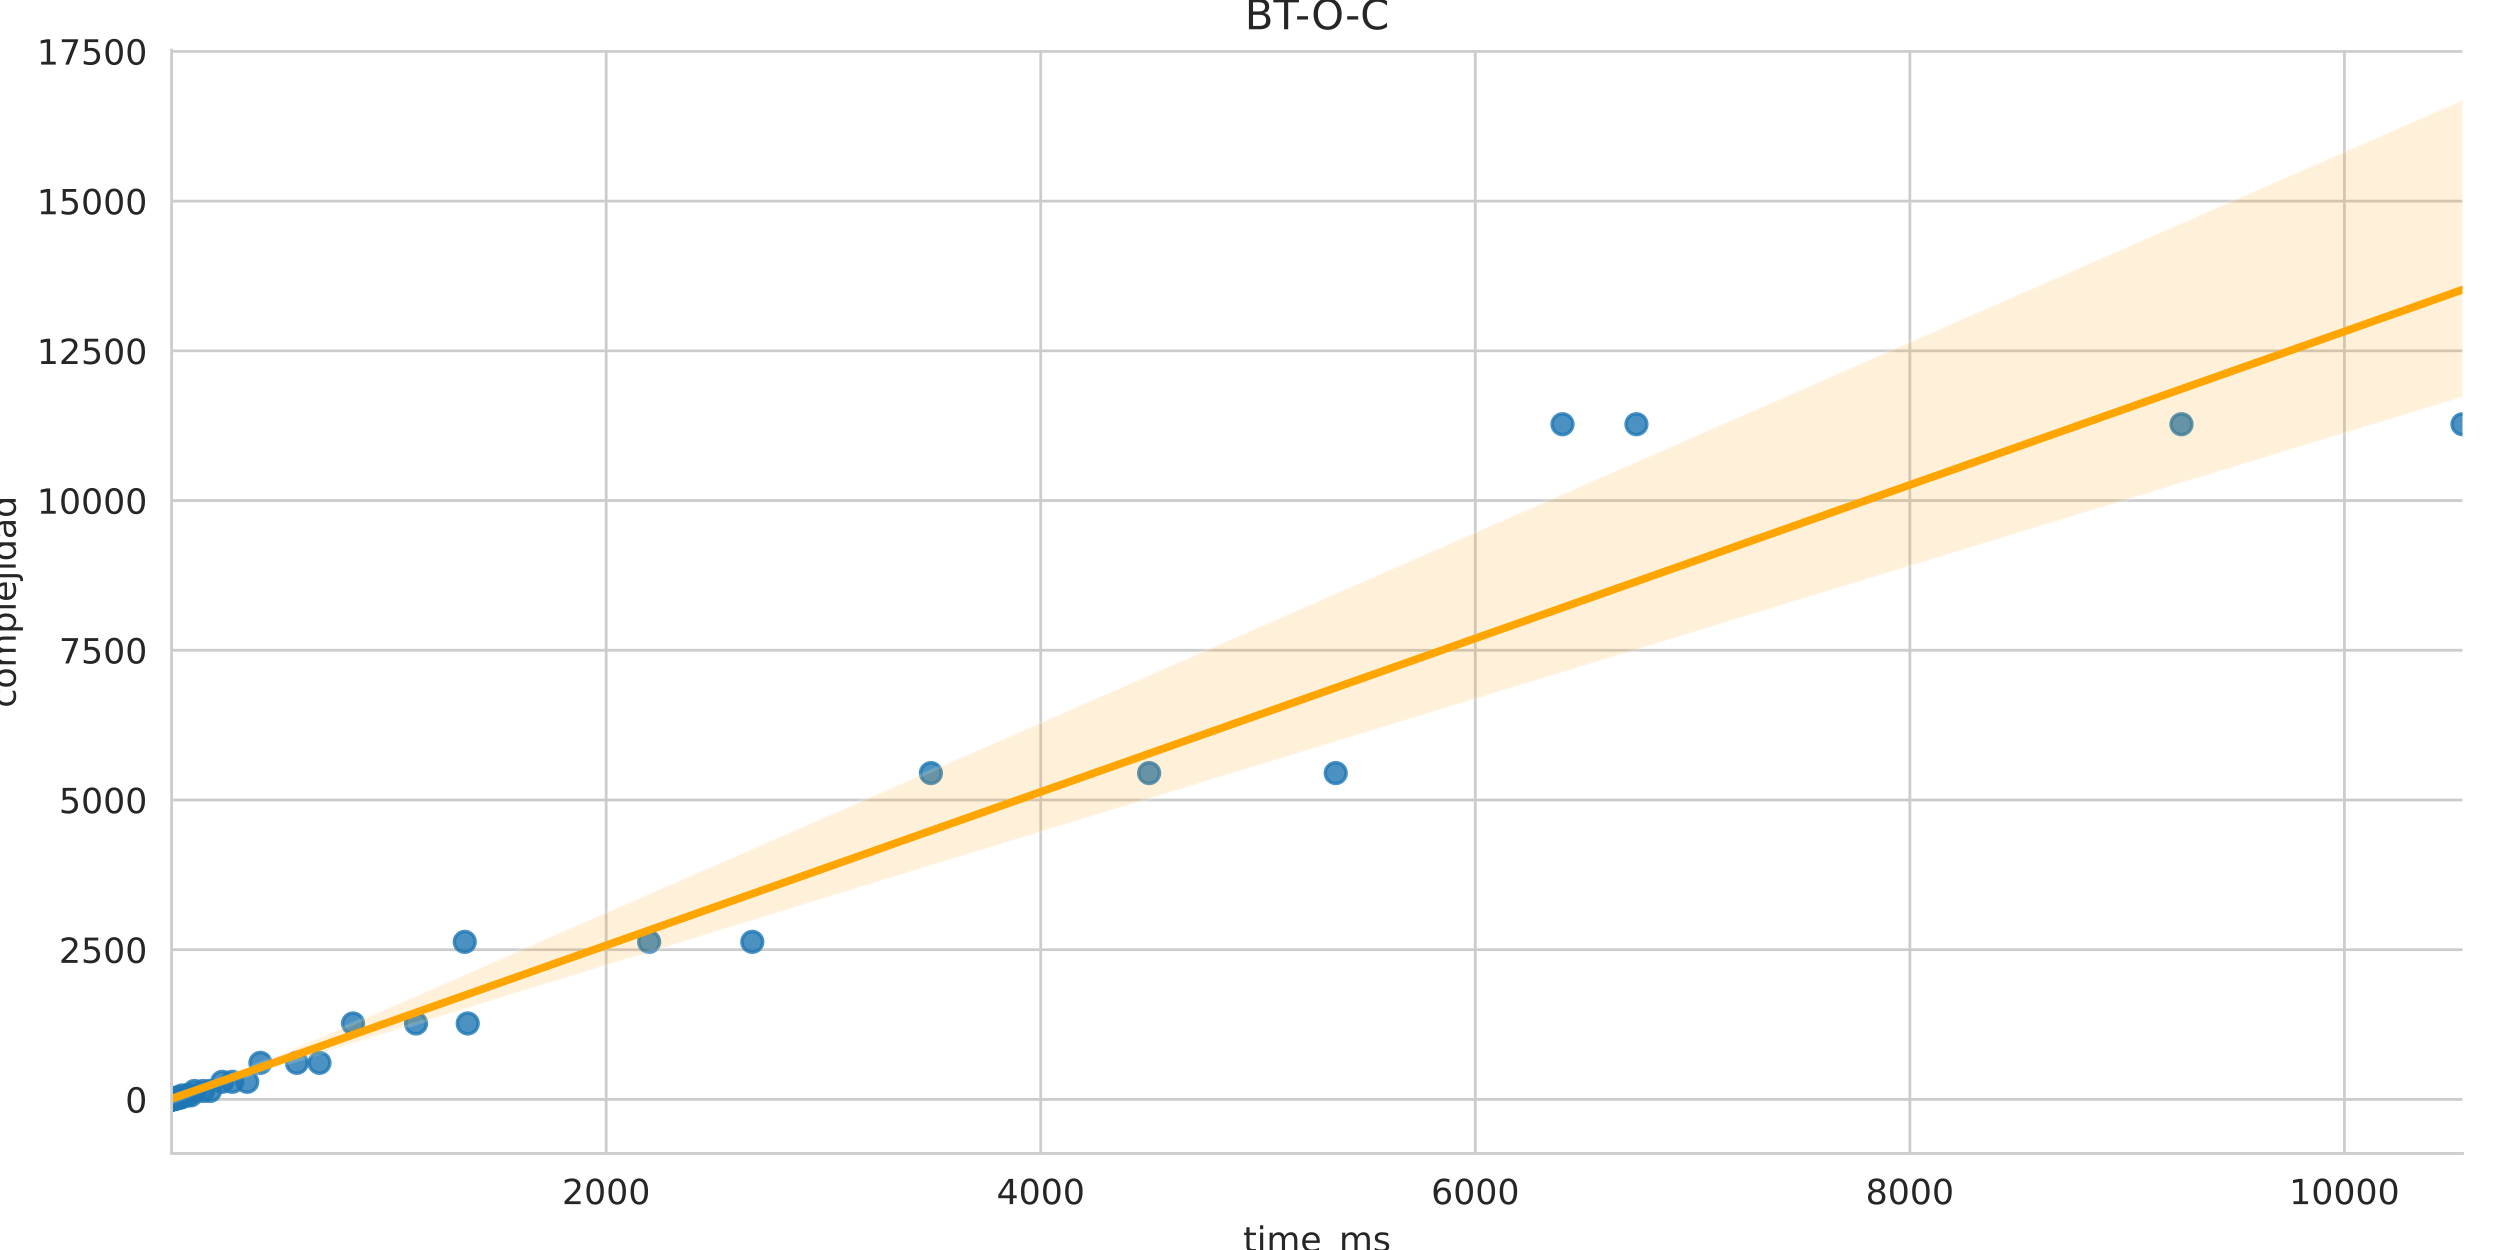 <?xml version="1.0" encoding="utf-8" standalone="no"?>
<!DOCTYPE svg PUBLIC "-//W3C//DTD SVG 1.1//EN"
  "http://www.w3.org/Graphics/SVG/1.1/DTD/svg11.dtd">
<!-- Created with matplotlib (https://matplotlib.org/) -->
<svg height="360pt" version="1.1" viewBox="0 0 720 360" width="720pt" xmlns="http://www.w3.org/2000/svg" xmlns:xlink="http://www.w3.org/1999/xlink">
 <defs>
  <style type="text/css">*{stroke-linecap:butt;stroke-linejoin:round;}</style>
 </defs>
 <g id="figure_1">
  <g id="patch_1">
   <path d="M 0 360 
L 720 360 
L 720 0 
L 0 0 
z
" style="fill:#ffffff;"/>
  </g>
  <g id="axes_1">
   <g id="patch_2">
    <path d="M 49.425 332.2 
L 709.2 332.2 
L 709.2 14.434 
L 49.425 14.434 
z
" style="fill:#ffffff;"/>
   </g>
   <g id="matplotlib.axis_1">
    <g id="xtick_1">
     <g id="line2d_1">
      <path clip-path="url(#p2520c48559)" d="M 174.578 332.2 
L 174.578 14.434 
" style="fill:none;stroke:#cccccc;stroke-linecap:round;stroke-width:0.8;"/>
     </g>
     <g id="text_1">
      <!-- 2000 -->
      <g style="fill:#262626;" transform="translate(161.853 346.798)scale(0.1 -0.1)">
       <defs>
        <path d="M 19.188 8.297 
L 53.609 8.297 
L 53.609 0 
L 7.328 0 
L 7.328 8.297 
Q 12.938 14.109 22.625 23.891 
Q 32.328 33.688 34.812 36.531 
Q 39.547 41.844 41.422 45.531 
Q 43.312 49.219 43.312 52.781 
Q 43.312 58.594 39.234 62.25 
Q 35.156 65.922 28.609 65.922 
Q 23.969 65.922 18.812 64.312 
Q 13.672 62.703 7.812 59.422 
L 7.812 69.391 
Q 13.766 71.781 18.938 73 
Q 24.125 74.219 28.422 74.219 
Q 39.75 74.219 46.484 68.547 
Q 53.219 62.891 53.219 53.422 
Q 53.219 48.922 51.531 44.891 
Q 49.859 40.875 45.406 35.406 
Q 44.188 33.984 37.641 27.219 
Q 31.109 20.453 19.188 8.297 
z
" id="DejaVuSans-50"/>
        <path d="M 31.781 66.406 
Q 24.172 66.406 20.328 58.906 
Q 16.5 51.422 16.5 36.375 
Q 16.5 21.391 20.328 13.891 
Q 24.172 6.391 31.781 6.391 
Q 39.453 6.391 43.281 13.891 
Q 47.125 21.391 47.125 36.375 
Q 47.125 51.422 43.281 58.906 
Q 39.453 66.406 31.781 66.406 
z
M 31.781 74.219 
Q 44.047 74.219 50.516 64.516 
Q 56.984 54.828 56.984 36.375 
Q 56.984 17.969 50.516 8.266 
Q 44.047 -1.422 31.781 -1.422 
Q 19.531 -1.422 13.062 8.266 
Q 6.594 17.969 6.594 36.375 
Q 6.594 54.828 13.062 64.516 
Q 19.531 74.219 31.781 74.219 
z
" id="DejaVuSans-48"/>
       </defs>
       <use xlink:href="#DejaVuSans-50"/>
       <use x="63.623" xlink:href="#DejaVuSans-48"/>
       <use x="127.246" xlink:href="#DejaVuSans-48"/>
       <use x="190.869" xlink:href="#DejaVuSans-48"/>
      </g>
     </g>
    </g>
    <g id="xtick_2">
     <g id="line2d_2">
      <path clip-path="url(#p2520c48559)" d="M 299.732 332.2 
L 299.732 14.434 
" style="fill:none;stroke:#cccccc;stroke-linecap:round;stroke-width:0.8;"/>
     </g>
     <g id="text_2">
      <!-- 4000 -->
      <g style="fill:#262626;" transform="translate(287.007 346.798)scale(0.1 -0.1)">
       <defs>
        <path d="M 37.797 64.312 
L 12.891 25.391 
L 37.797 25.391 
z
M 35.203 72.906 
L 47.609 72.906 
L 47.609 25.391 
L 58.016 25.391 
L 58.016 17.188 
L 47.609 17.188 
L 47.609 0 
L 37.797 0 
L 37.797 17.188 
L 4.891 17.188 
L 4.891 26.703 
z
" id="DejaVuSans-52"/>
       </defs>
       <use xlink:href="#DejaVuSans-52"/>
       <use x="63.623" xlink:href="#DejaVuSans-48"/>
       <use x="127.246" xlink:href="#DejaVuSans-48"/>
       <use x="190.869" xlink:href="#DejaVuSans-48"/>
      </g>
     </g>
    </g>
    <g id="xtick_3">
     <g id="line2d_3">
      <path clip-path="url(#p2520c48559)" d="M 424.885 332.2 
L 424.885 14.434 
" style="fill:none;stroke:#cccccc;stroke-linecap:round;stroke-width:0.8;"/>
     </g>
     <g id="text_3">
      <!-- 6000 -->
      <g style="fill:#262626;" transform="translate(412.16 346.798)scale(0.1 -0.1)">
       <defs>
        <path d="M 33.016 40.375 
Q 26.375 40.375 22.484 35.828 
Q 18.609 31.297 18.609 23.391 
Q 18.609 15.531 22.484 10.953 
Q 26.375 6.391 33.016 6.391 
Q 39.656 6.391 43.531 10.953 
Q 47.406 15.531 47.406 23.391 
Q 47.406 31.297 43.531 35.828 
Q 39.656 40.375 33.016 40.375 
z
M 52.594 71.297 
L 52.594 62.312 
Q 48.875 64.062 45.094 64.984 
Q 41.312 65.922 37.594 65.922 
Q 27.828 65.922 22.672 59.328 
Q 17.531 52.734 16.797 39.406 
Q 19.672 43.656 24.016 45.922 
Q 28.375 48.188 33.594 48.188 
Q 44.578 48.188 50.953 41.516 
Q 57.328 34.859 57.328 23.391 
Q 57.328 12.156 50.688 5.359 
Q 44.047 -1.422 33.016 -1.422 
Q 20.359 -1.422 13.672 8.266 
Q 6.984 17.969 6.984 36.375 
Q 6.984 53.656 15.188 63.938 
Q 23.391 74.219 37.203 74.219 
Q 40.922 74.219 44.703 73.484 
Q 48.484 72.75 52.594 71.297 
z
" id="DejaVuSans-54"/>
       </defs>
       <use xlink:href="#DejaVuSans-54"/>
       <use x="63.623" xlink:href="#DejaVuSans-48"/>
       <use x="127.246" xlink:href="#DejaVuSans-48"/>
       <use x="190.869" xlink:href="#DejaVuSans-48"/>
      </g>
     </g>
    </g>
    <g id="xtick_4">
     <g id="line2d_4">
      <path clip-path="url(#p2520c48559)" d="M 550.038 332.2 
L 550.038 14.434 
" style="fill:none;stroke:#cccccc;stroke-linecap:round;stroke-width:0.8;"/>
     </g>
     <g id="text_4">
      <!-- 8000 -->
      <g style="fill:#262626;" transform="translate(537.313 346.798)scale(0.1 -0.1)">
       <defs>
        <path d="M 31.781 34.625 
Q 24.75 34.625 20.719 30.859 
Q 16.703 27.094 16.703 20.516 
Q 16.703 13.922 20.719 10.156 
Q 24.75 6.391 31.781 6.391 
Q 38.812 6.391 42.859 10.172 
Q 46.922 13.969 46.922 20.516 
Q 46.922 27.094 42.891 30.859 
Q 38.875 34.625 31.781 34.625 
z
M 21.922 38.812 
Q 15.578 40.375 12.031 44.719 
Q 8.5 49.078 8.5 55.328 
Q 8.5 64.062 14.719 69.141 
Q 20.953 74.219 31.781 74.219 
Q 42.672 74.219 48.875 69.141 
Q 55.078 64.062 55.078 55.328 
Q 55.078 49.078 51.531 44.719 
Q 48 40.375 41.703 38.812 
Q 48.828 37.156 52.797 32.312 
Q 56.781 27.484 56.781 20.516 
Q 56.781 9.906 50.312 4.234 
Q 43.844 -1.422 31.781 -1.422 
Q 19.734 -1.422 13.25 4.234 
Q 6.781 9.906 6.781 20.516 
Q 6.781 27.484 10.781 32.312 
Q 14.797 37.156 21.922 38.812 
z
M 18.312 54.391 
Q 18.312 48.734 21.844 45.562 
Q 25.391 42.391 31.781 42.391 
Q 38.141 42.391 41.719 45.562 
Q 45.312 48.734 45.312 54.391 
Q 45.312 60.062 41.719 63.234 
Q 38.141 66.406 31.781 66.406 
Q 25.391 66.406 21.844 63.234 
Q 18.312 60.062 18.312 54.391 
z
" id="DejaVuSans-56"/>
       </defs>
       <use xlink:href="#DejaVuSans-56"/>
       <use x="63.623" xlink:href="#DejaVuSans-48"/>
       <use x="127.246" xlink:href="#DejaVuSans-48"/>
       <use x="190.869" xlink:href="#DejaVuSans-48"/>
      </g>
     </g>
    </g>
    <g id="xtick_5">
     <g id="line2d_5">
      <path clip-path="url(#p2520c48559)" d="M 675.192 332.2 
L 675.192 14.434 
" style="fill:none;stroke:#cccccc;stroke-linecap:round;stroke-width:0.8;"/>
     </g>
     <g id="text_5">
      <!-- 10000 -->
      <g style="fill:#262626;" transform="translate(659.285 346.798)scale(0.1 -0.1)">
       <defs>
        <path d="M 12.406 8.297 
L 28.516 8.297 
L 28.516 63.922 
L 10.984 60.406 
L 10.984 69.391 
L 28.422 72.906 
L 38.281 72.906 
L 38.281 8.297 
L 54.391 8.297 
L 54.391 0 
L 12.406 0 
z
" id="DejaVuSans-49"/>
       </defs>
       <use xlink:href="#DejaVuSans-49"/>
       <use x="63.623" xlink:href="#DejaVuSans-48"/>
       <use x="127.246" xlink:href="#DejaVuSans-48"/>
       <use x="190.869" xlink:href="#DejaVuSans-48"/>
       <use x="254.492" xlink:href="#DejaVuSans-48"/>
      </g>
     </g>
    </g>
    <g id="text_6">
     <!-- time_ms -->
     <g style="fill:#262626;" transform="translate(358.041 360.477)scale(0.1 -0.1)">
      <defs>
       <path d="M 18.312 70.219 
L 18.312 54.688 
L 36.812 54.688 
L 36.812 47.703 
L 18.312 47.703 
L 18.312 18.016 
Q 18.312 11.328 20.141 9.422 
Q 21.969 7.516 27.594 7.516 
L 36.812 7.516 
L 36.812 0 
L 27.594 0 
Q 17.188 0 13.234 3.875 
Q 9.281 7.766 9.281 18.016 
L 9.281 47.703 
L 2.688 47.703 
L 2.688 54.688 
L 9.281 54.688 
L 9.281 70.219 
z
" id="DejaVuSans-116"/>
       <path d="M 9.422 54.688 
L 18.406 54.688 
L 18.406 0 
L 9.422 0 
z
M 9.422 75.984 
L 18.406 75.984 
L 18.406 64.594 
L 9.422 64.594 
z
" id="DejaVuSans-105"/>
       <path d="M 52 44.188 
Q 55.375 50.25 60.062 53.125 
Q 64.75 56 71.094 56 
Q 79.641 56 84.281 50.016 
Q 88.922 44.047 88.922 33.016 
L 88.922 0 
L 79.891 0 
L 79.891 32.719 
Q 79.891 40.578 77.094 44.375 
Q 74.312 48.188 68.609 48.188 
Q 61.625 48.188 57.562 43.547 
Q 53.516 38.922 53.516 30.906 
L 53.516 0 
L 44.484 0 
L 44.484 32.719 
Q 44.484 40.625 41.703 44.406 
Q 38.922 48.188 33.109 48.188 
Q 26.219 48.188 22.156 43.531 
Q 18.109 38.875 18.109 30.906 
L 18.109 0 
L 9.078 0 
L 9.078 54.688 
L 18.109 54.688 
L 18.109 46.188 
Q 21.188 51.219 25.484 53.609 
Q 29.781 56 35.688 56 
Q 41.656 56 45.828 52.969 
Q 50 49.953 52 44.188 
z
" id="DejaVuSans-109"/>
       <path d="M 56.203 29.594 
L 56.203 25.203 
L 14.891 25.203 
Q 15.484 15.922 20.484 11.062 
Q 25.484 6.203 34.422 6.203 
Q 39.594 6.203 44.453 7.469 
Q 49.312 8.734 54.109 11.281 
L 54.109 2.781 
Q 49.266 0.734 44.188 -0.344 
Q 39.109 -1.422 33.891 -1.422 
Q 20.797 -1.422 13.156 6.188 
Q 5.516 13.812 5.516 26.812 
Q 5.516 40.234 12.766 48.109 
Q 20.016 56 32.328 56 
Q 43.359 56 49.781 48.891 
Q 56.203 41.797 56.203 29.594 
z
M 47.219 32.234 
Q 47.125 39.594 43.094 43.984 
Q 39.062 48.391 32.422 48.391 
Q 24.906 48.391 20.391 44.141 
Q 15.875 39.891 15.188 32.172 
z
" id="DejaVuSans-101"/>
       <path d="M 50.984 -16.609 
L 50.984 -23.578 
L -0.984 -23.578 
L -0.984 -16.609 
z
" id="DejaVuSans-95"/>
       <path d="M 44.281 53.078 
L 44.281 44.578 
Q 40.484 46.531 36.375 47.5 
Q 32.281 48.484 27.875 48.484 
Q 21.188 48.484 17.844 46.438 
Q 14.5 44.391 14.5 40.281 
Q 14.5 37.156 16.891 35.375 
Q 19.281 33.594 26.516 31.984 
L 29.594 31.297 
Q 39.156 29.25 43.188 25.516 
Q 47.219 21.781 47.219 15.094 
Q 47.219 7.469 41.188 3.016 
Q 35.156 -1.422 24.609 -1.422 
Q 20.219 -1.422 15.453 -0.562 
Q 10.688 0.297 5.422 2 
L 5.422 11.281 
Q 10.406 8.688 15.234 7.391 
Q 20.062 6.109 24.812 6.109 
Q 31.156 6.109 34.562 8.281 
Q 37.984 10.453 37.984 14.406 
Q 37.984 18.062 35.516 20.016 
Q 33.062 21.969 24.703 23.781 
L 21.578 24.516 
Q 13.234 26.266 9.516 29.906 
Q 5.812 33.547 5.812 39.891 
Q 5.812 47.609 11.281 51.797 
Q 16.75 56 26.812 56 
Q 31.781 56 36.172 55.266 
Q 40.578 54.547 44.281 53.078 
z
" id="DejaVuSans-115"/>
      </defs>
      <use xlink:href="#DejaVuSans-116"/>
      <use x="39.209" xlink:href="#DejaVuSans-105"/>
      <use x="66.992" xlink:href="#DejaVuSans-109"/>
      <use x="164.404" xlink:href="#DejaVuSans-101"/>
      <use x="225.928" xlink:href="#DejaVuSans-95"/>
      <use x="275.928" xlink:href="#DejaVuSans-109"/>
      <use x="373.34" xlink:href="#DejaVuSans-115"/>
     </g>
    </g>
   </g>
   <g id="matplotlib.axis_2">
    <g id="ytick_1">
     <g id="line2d_6">
      <path clip-path="url(#p2520c48559)" d="M 49.425 316.631 
L 709.2 316.631 
" style="fill:none;stroke:#cccccc;stroke-linecap:round;stroke-width:0.8;"/>
     </g>
     <g id="text_7">
      <!-- 0 -->
      <g style="fill:#262626;" transform="translate(36.062 320.43)scale(0.1 -0.1)">
       <use xlink:href="#DejaVuSans-48"/>
      </g>
     </g>
    </g>
    <g id="ytick_2">
     <g id="line2d_7">
      <path clip-path="url(#p2520c48559)" d="M 49.425 273.512 
L 709.2 273.512 
" style="fill:none;stroke:#cccccc;stroke-linecap:round;stroke-width:0.8;"/>
     </g>
     <g id="text_8">
      <!-- 2500 -->
      <g style="fill:#262626;" transform="translate(16.975 277.312)scale(0.1 -0.1)">
       <defs>
        <path d="M 10.797 72.906 
L 49.516 72.906 
L 49.516 64.594 
L 19.828 64.594 
L 19.828 46.734 
Q 21.969 47.469 24.109 47.828 
Q 26.266 48.188 28.422 48.188 
Q 40.625 48.188 47.75 41.5 
Q 54.891 34.812 54.891 23.391 
Q 54.891 11.625 47.562 5.094 
Q 40.234 -1.422 26.906 -1.422 
Q 22.312 -1.422 17.547 -0.641 
Q 12.797 0.141 7.719 1.703 
L 7.719 11.625 
Q 12.109 9.234 16.797 8.062 
Q 21.484 6.891 26.703 6.891 
Q 35.156 6.891 40.078 11.328 
Q 45.016 15.766 45.016 23.391 
Q 45.016 31 40.078 35.438 
Q 35.156 39.891 26.703 39.891 
Q 22.75 39.891 18.812 39.016 
Q 14.891 38.141 10.797 36.281 
z
" id="DejaVuSans-53"/>
       </defs>
       <use xlink:href="#DejaVuSans-50"/>
       <use x="63.623" xlink:href="#DejaVuSans-53"/>
       <use x="127.246" xlink:href="#DejaVuSans-48"/>
       <use x="190.869" xlink:href="#DejaVuSans-48"/>
      </g>
     </g>
    </g>
    <g id="ytick_3">
     <g id="line2d_8">
      <path clip-path="url(#p2520c48559)" d="M 49.425 230.394 
L 709.2 230.394 
" style="fill:none;stroke:#cccccc;stroke-linecap:round;stroke-width:0.8;"/>
     </g>
     <g id="text_9">
      <!-- 5000 -->
      <g style="fill:#262626;" transform="translate(16.975 234.193)scale(0.1 -0.1)">
       <use xlink:href="#DejaVuSans-53"/>
       <use x="63.623" xlink:href="#DejaVuSans-48"/>
       <use x="127.246" xlink:href="#DejaVuSans-48"/>
       <use x="190.869" xlink:href="#DejaVuSans-48"/>
      </g>
     </g>
    </g>
    <g id="ytick_4">
     <g id="line2d_9">
      <path clip-path="url(#p2520c48559)" d="M 49.425 187.275 
L 709.2 187.275 
" style="fill:none;stroke:#cccccc;stroke-linecap:round;stroke-width:0.8;"/>
     </g>
     <g id="text_10">
      <!-- 7500 -->
      <g style="fill:#262626;" transform="translate(16.975 191.074)scale(0.1 -0.1)">
       <defs>
        <path d="M 8.203 72.906 
L 55.078 72.906 
L 55.078 68.703 
L 28.609 0 
L 18.312 0 
L 43.219 64.594 
L 8.203 64.594 
z
" id="DejaVuSans-55"/>
       </defs>
       <use xlink:href="#DejaVuSans-55"/>
       <use x="63.623" xlink:href="#DejaVuSans-53"/>
       <use x="127.246" xlink:href="#DejaVuSans-48"/>
       <use x="190.869" xlink:href="#DejaVuSans-48"/>
      </g>
     </g>
    </g>
    <g id="ytick_5">
     <g id="line2d_10">
      <path clip-path="url(#p2520c48559)" d="M 49.425 144.156 
L 709.2 144.156 
" style="fill:none;stroke:#cccccc;stroke-linecap:round;stroke-width:0.8;"/>
     </g>
     <g id="text_11">
      <!-- 10000 -->
      <g style="fill:#262626;" transform="translate(10.613 147.956)scale(0.1 -0.1)">
       <use xlink:href="#DejaVuSans-49"/>
       <use x="63.623" xlink:href="#DejaVuSans-48"/>
       <use x="127.246" xlink:href="#DejaVuSans-48"/>
       <use x="190.869" xlink:href="#DejaVuSans-48"/>
       <use x="254.492" xlink:href="#DejaVuSans-48"/>
      </g>
     </g>
    </g>
    <g id="ytick_6">
     <g id="line2d_11">
      <path clip-path="url(#p2520c48559)" d="M 49.425 101.038 
L 709.2 101.038 
" style="fill:none;stroke:#cccccc;stroke-linecap:round;stroke-width:0.8;"/>
     </g>
     <g id="text_12">
      <!-- 12500 -->
      <g style="fill:#262626;" transform="translate(10.613 104.837)scale(0.1 -0.1)">
       <use xlink:href="#DejaVuSans-49"/>
       <use x="63.623" xlink:href="#DejaVuSans-50"/>
       <use x="127.246" xlink:href="#DejaVuSans-53"/>
       <use x="190.869" xlink:href="#DejaVuSans-48"/>
       <use x="254.492" xlink:href="#DejaVuSans-48"/>
      </g>
     </g>
    </g>
    <g id="ytick_7">
     <g id="line2d_12">
      <path clip-path="url(#p2520c48559)" d="M 49.425 57.919 
L 709.2 57.919 
" style="fill:none;stroke:#cccccc;stroke-linecap:round;stroke-width:0.8;"/>
     </g>
     <g id="text_13">
      <!-- 15000 -->
      <g style="fill:#262626;" transform="translate(10.613 61.718)scale(0.1 -0.1)">
       <use xlink:href="#DejaVuSans-49"/>
       <use x="63.623" xlink:href="#DejaVuSans-53"/>
       <use x="127.246" xlink:href="#DejaVuSans-48"/>
       <use x="190.869" xlink:href="#DejaVuSans-48"/>
       <use x="254.492" xlink:href="#DejaVuSans-48"/>
      </g>
     </g>
    </g>
    <g id="ytick_8">
     <g id="line2d_13">
      <path clip-path="url(#p2520c48559)" d="M 49.425 14.8 
L 709.2 14.8 
" style="fill:none;stroke:#cccccc;stroke-linecap:round;stroke-width:0.8;"/>
     </g>
     <g id="text_14">
      <!-- 17500 -->
      <g style="fill:#262626;" transform="translate(10.613 18.6)scale(0.1 -0.1)">
       <use xlink:href="#DejaVuSans-49"/>
       <use x="63.623" xlink:href="#DejaVuSans-55"/>
       <use x="127.246" xlink:href="#DejaVuSans-53"/>
       <use x="190.869" xlink:href="#DejaVuSans-48"/>
       <use x="254.492" xlink:href="#DejaVuSans-48"/>
      </g>
     </g>
    </g>
    <g id="text_15">
     <!-- complejidad -->
     <g style="fill:#262626;" transform="translate(4.533 203.826)rotate(-90)scale(0.1 -0.1)">
      <defs>
       <path d="M 48.781 52.594 
L 48.781 44.188 
Q 44.969 46.297 41.141 47.344 
Q 37.312 48.391 33.406 48.391 
Q 24.656 48.391 19.812 42.844 
Q 14.984 37.312 14.984 27.297 
Q 14.984 17.281 19.812 11.734 
Q 24.656 6.203 33.406 6.203 
Q 37.312 6.203 41.141 7.25 
Q 44.969 8.297 48.781 10.406 
L 48.781 2.094 
Q 45.016 0.344 40.984 -0.531 
Q 36.969 -1.422 32.422 -1.422 
Q 20.062 -1.422 12.781 6.344 
Q 5.516 14.109 5.516 27.297 
Q 5.516 40.672 12.859 48.328 
Q 20.219 56 33.016 56 
Q 37.156 56 41.109 55.141 
Q 45.062 54.297 48.781 52.594 
z
" id="DejaVuSans-99"/>
       <path d="M 30.609 48.391 
Q 23.391 48.391 19.188 42.75 
Q 14.984 37.109 14.984 27.297 
Q 14.984 17.484 19.156 11.844 
Q 23.344 6.203 30.609 6.203 
Q 37.797 6.203 41.984 11.859 
Q 46.188 17.531 46.188 27.297 
Q 46.188 37.016 41.984 42.703 
Q 37.797 48.391 30.609 48.391 
z
M 30.609 56 
Q 42.328 56 49.016 48.375 
Q 55.719 40.766 55.719 27.297 
Q 55.719 13.875 49.016 6.219 
Q 42.328 -1.422 30.609 -1.422 
Q 18.844 -1.422 12.172 6.219 
Q 5.516 13.875 5.516 27.297 
Q 5.516 40.766 12.172 48.375 
Q 18.844 56 30.609 56 
z
" id="DejaVuSans-111"/>
       <path d="M 18.109 8.203 
L 18.109 -20.797 
L 9.078 -20.797 
L 9.078 54.688 
L 18.109 54.688 
L 18.109 46.391 
Q 20.953 51.266 25.266 53.625 
Q 29.594 56 35.594 56 
Q 45.562 56 51.781 48.094 
Q 58.016 40.188 58.016 27.297 
Q 58.016 14.406 51.781 6.484 
Q 45.562 -1.422 35.594 -1.422 
Q 29.594 -1.422 25.266 0.953 
Q 20.953 3.328 18.109 8.203 
z
M 48.688 27.297 
Q 48.688 37.203 44.609 42.844 
Q 40.531 48.484 33.406 48.484 
Q 26.266 48.484 22.188 42.844 
Q 18.109 37.203 18.109 27.297 
Q 18.109 17.391 22.188 11.75 
Q 26.266 6.109 33.406 6.109 
Q 40.531 6.109 44.609 11.75 
Q 48.688 17.391 48.688 27.297 
z
" id="DejaVuSans-112"/>
       <path d="M 9.422 75.984 
L 18.406 75.984 
L 18.406 0 
L 9.422 0 
z
" id="DejaVuSans-108"/>
       <path d="M 9.422 54.688 
L 18.406 54.688 
L 18.406 -0.984 
Q 18.406 -11.422 14.422 -16.109 
Q 10.453 -20.797 1.609 -20.797 
L -1.812 -20.797 
L -1.812 -13.188 
L 0.594 -13.188 
Q 5.719 -13.188 7.562 -10.812 
Q 9.422 -8.453 9.422 -0.984 
z
M 9.422 75.984 
L 18.406 75.984 
L 18.406 64.594 
L 9.422 64.594 
z
" id="DejaVuSans-106"/>
       <path d="M 45.406 46.391 
L 45.406 75.984 
L 54.391 75.984 
L 54.391 0 
L 45.406 0 
L 45.406 8.203 
Q 42.578 3.328 38.25 0.953 
Q 33.938 -1.422 27.875 -1.422 
Q 17.969 -1.422 11.734 6.484 
Q 5.516 14.406 5.516 27.297 
Q 5.516 40.188 11.734 48.094 
Q 17.969 56 27.875 56 
Q 33.938 56 38.25 53.625 
Q 42.578 51.266 45.406 46.391 
z
M 14.797 27.297 
Q 14.797 17.391 18.875 11.75 
Q 22.953 6.109 30.078 6.109 
Q 37.203 6.109 41.297 11.75 
Q 45.406 17.391 45.406 27.297 
Q 45.406 37.203 41.297 42.844 
Q 37.203 48.484 30.078 48.484 
Q 22.953 48.484 18.875 42.844 
Q 14.797 37.203 14.797 27.297 
z
" id="DejaVuSans-100"/>
       <path d="M 34.281 27.484 
Q 23.391 27.484 19.188 25 
Q 14.984 22.516 14.984 16.5 
Q 14.984 11.719 18.141 8.906 
Q 21.297 6.109 26.703 6.109 
Q 34.188 6.109 38.703 11.406 
Q 43.219 16.703 43.219 25.484 
L 43.219 27.484 
z
M 52.203 31.203 
L 52.203 0 
L 43.219 0 
L 43.219 8.297 
Q 40.141 3.328 35.547 0.953 
Q 30.953 -1.422 24.312 -1.422 
Q 15.922 -1.422 10.953 3.297 
Q 6 8.016 6 15.922 
Q 6 25.141 12.172 29.828 
Q 18.359 34.516 30.609 34.516 
L 43.219 34.516 
L 43.219 35.406 
Q 43.219 41.609 39.141 45 
Q 35.062 48.391 27.688 48.391 
Q 23 48.391 18.547 47.266 
Q 14.109 46.141 10.016 43.891 
L 10.016 52.203 
Q 14.938 54.109 19.578 55.047 
Q 24.219 56 28.609 56 
Q 40.484 56 46.344 49.844 
Q 52.203 43.703 52.203 31.203 
z
" id="DejaVuSans-97"/>
      </defs>
      <use xlink:href="#DejaVuSans-99"/>
      <use x="54.98" xlink:href="#DejaVuSans-111"/>
      <use x="116.162" xlink:href="#DejaVuSans-109"/>
      <use x="213.574" xlink:href="#DejaVuSans-112"/>
      <use x="277.051" xlink:href="#DejaVuSans-108"/>
      <use x="304.834" xlink:href="#DejaVuSans-101"/>
      <use x="366.357" xlink:href="#DejaVuSans-106"/>
      <use x="394.141" xlink:href="#DejaVuSans-105"/>
      <use x="421.924" xlink:href="#DejaVuSans-100"/>
      <use x="485.4" xlink:href="#DejaVuSans-97"/>
      <use x="546.68" xlink:href="#DejaVuSans-100"/>
     </g>
    </g>
   </g>
   <g id="PathCollection_1">
    <defs>
     <path d="M 0 3 
C 0.796 3 1.559 2.684 2.121 2.121 
C 2.684 1.559 3 0.796 3 0 
C 3 -0.796 2.684 -1.559 2.121 -2.121 
C 1.559 -2.684 0.796 -3 0 -3 
C -0.796 -3 -1.559 -2.684 -2.121 -2.121 
C -2.684 -1.559 -3 -0.796 -3 0 
C -3 0.796 -2.684 1.559 -2.121 2.121 
C -1.559 2.684 -0.796 3 0 3 
z
" id="mc5705f0775" style="stroke:#1f77b4;stroke-opacity:0.8;"/>
    </defs>
    <g clip-path="url(#p2520c48559)">
     <use style="fill:#1f77b4;fill-opacity:0.8;stroke:#1f77b4;stroke-opacity:0.8;" x="49.425" xlink:href="#mc5705f0775" y="316.631"/>
     <use style="fill:#1f77b4;fill-opacity:0.8;stroke:#1f77b4;stroke-opacity:0.8;" x="49.425" xlink:href="#mc5705f0775" y="316.631"/>
     <use style="fill:#1f77b4;fill-opacity:0.8;stroke:#1f77b4;stroke-opacity:0.8;" x="49.425" xlink:href="#mc5705f0775" y="316.631"/>
     <use style="fill:#1f77b4;fill-opacity:0.8;stroke:#1f77b4;stroke-opacity:0.8;" x="49.425" xlink:href="#mc5705f0775" y="316.631"/>
     <use style="fill:#1f77b4;fill-opacity:0.8;stroke:#1f77b4;stroke-opacity:0.8;" x="49.426" xlink:href="#mc5705f0775" y="316.631"/>
     <use style="fill:#1f77b4;fill-opacity:0.8;stroke:#1f77b4;stroke-opacity:0.8;" x="49.426" xlink:href="#mc5705f0775" y="316.631"/>
     <use style="fill:#1f77b4;fill-opacity:0.8;stroke:#1f77b4;stroke-opacity:0.8;" x="49.427" xlink:href="#mc5705f0775" y="316.631"/>
     <use style="fill:#1f77b4;fill-opacity:0.8;stroke:#1f77b4;stroke-opacity:0.8;" x="49.428" xlink:href="#mc5705f0775" y="316.631"/>
     <use style="fill:#1f77b4;fill-opacity:0.8;stroke:#1f77b4;stroke-opacity:0.8;" x="49.43" xlink:href="#mc5705f0775" y="316.631"/>
     <use style="fill:#1f77b4;fill-opacity:0.8;stroke:#1f77b4;stroke-opacity:0.8;" x="49.435" xlink:href="#mc5705f0775" y="316.63"/>
     <use style="fill:#1f77b4;fill-opacity:0.8;stroke:#1f77b4;stroke-opacity:0.8;" x="49.445" xlink:href="#mc5705f0775" y="316.628"/>
     <use style="fill:#1f77b4;fill-opacity:0.8;stroke:#1f77b4;stroke-opacity:0.8;" x="49.471" xlink:href="#mc5705f0775" y="316.625"/>
     <use style="fill:#1f77b4;fill-opacity:0.8;stroke:#1f77b4;stroke-opacity:0.8;" x="49.499" xlink:href="#mc5705f0775" y="316.618"/>
     <use style="fill:#1f77b4;fill-opacity:0.8;stroke:#1f77b4;stroke-opacity:0.8;" x="49.564" xlink:href="#mc5705f0775" y="316.603"/>
     <use style="fill:#1f77b4;fill-opacity:0.8;stroke:#1f77b4;stroke-opacity:0.8;" x="49.68" xlink:href="#mc5705f0775" y="316.571"/>
     <use style="fill:#1f77b4;fill-opacity:0.8;stroke:#1f77b4;stroke-opacity:0.8;" x="49.958" xlink:href="#mc5705f0775" y="316.505"/>
     <use style="fill:#1f77b4;fill-opacity:0.8;stroke:#1f77b4;stroke-opacity:0.8;" x="50.332" xlink:href="#mc5705f0775" y="316.365"/>
     <use style="fill:#1f77b4;fill-opacity:0.8;stroke:#1f77b4;stroke-opacity:0.8;" x="51.081" xlink:href="#mc5705f0775" y="316.074"/>
     <use style="fill:#1f77b4;fill-opacity:0.8;stroke:#1f77b4;stroke-opacity:0.8;" x="52.519" xlink:href="#mc5705f0775" y="315.466"/>
     <use style="fill:#1f77b4;fill-opacity:0.8;stroke:#1f77b4;stroke-opacity:0.8;" x="56.017" xlink:href="#mc5705f0775" y="314.2"/>
     <use style="fill:#1f77b4;fill-opacity:0.8;stroke:#1f77b4;stroke-opacity:0.8;" x="63.993" xlink:href="#mc5705f0775" y="311.567"/>
     <use style="fill:#1f77b4;fill-opacity:0.8;stroke:#1f77b4;stroke-opacity:0.8;" x="74.997" xlink:href="#mc5705f0775" y="306.098"/>
     <use style="fill:#1f77b4;fill-opacity:0.8;stroke:#1f77b4;stroke-opacity:0.8;" x="101.669" xlink:href="#mc5705f0775" y="294.755"/>
     <use style="fill:#1f77b4;fill-opacity:0.8;stroke:#1f77b4;stroke-opacity:0.8;" x="133.847" xlink:href="#mc5705f0775" y="271.259"/>
     <use style="fill:#1f77b4;fill-opacity:0.8;stroke:#1f77b4;stroke-opacity:0.8;" x="268.099" xlink:href="#mc5705f0775" y="222.646"/>
     <use style="fill:#1f77b4;fill-opacity:0.8;stroke:#1f77b4;stroke-opacity:0.8;" x="471.294" xlink:href="#mc5705f0775" y="122.178"/>
     <use style="fill:#1f77b4;fill-opacity:0.8;stroke:#1f77b4;stroke-opacity:0.8;" x="49.425" xlink:href="#mc5705f0775" y="316.631"/>
     <use style="fill:#1f77b4;fill-opacity:0.8;stroke:#1f77b4;stroke-opacity:0.8;" x="49.425" xlink:href="#mc5705f0775" y="316.631"/>
     <use style="fill:#1f77b4;fill-opacity:0.8;stroke:#1f77b4;stroke-opacity:0.8;" x="49.425" xlink:href="#mc5705f0775" y="316.631"/>
     <use style="fill:#1f77b4;fill-opacity:0.8;stroke:#1f77b4;stroke-opacity:0.8;" x="49.425" xlink:href="#mc5705f0775" y="316.631"/>
     <use style="fill:#1f77b4;fill-opacity:0.8;stroke:#1f77b4;stroke-opacity:0.8;" x="49.426" xlink:href="#mc5705f0775" y="316.631"/>
     <use style="fill:#1f77b4;fill-opacity:0.8;stroke:#1f77b4;stroke-opacity:0.8;" x="49.426" xlink:href="#mc5705f0775" y="316.631"/>
     <use style="fill:#1f77b4;fill-opacity:0.8;stroke:#1f77b4;stroke-opacity:0.8;" x="49.427" xlink:href="#mc5705f0775" y="316.631"/>
     <use style="fill:#1f77b4;fill-opacity:0.8;stroke:#1f77b4;stroke-opacity:0.8;" x="49.429" xlink:href="#mc5705f0775" y="316.631"/>
     <use style="fill:#1f77b4;fill-opacity:0.8;stroke:#1f77b4;stroke-opacity:0.8;" x="49.433" xlink:href="#mc5705f0775" y="316.631"/>
     <use style="fill:#1f77b4;fill-opacity:0.8;stroke:#1f77b4;stroke-opacity:0.8;" x="49.44" xlink:href="#mc5705f0775" y="316.63"/>
     <use style="fill:#1f77b4;fill-opacity:0.8;stroke:#1f77b4;stroke-opacity:0.8;" x="49.454" xlink:href="#mc5705f0775" y="316.628"/>
     <use style="fill:#1f77b4;fill-opacity:0.8;stroke:#1f77b4;stroke-opacity:0.8;" x="49.473" xlink:href="#mc5705f0775" y="316.625"/>
     <use style="fill:#1f77b4;fill-opacity:0.8;stroke:#1f77b4;stroke-opacity:0.8;" x="49.518" xlink:href="#mc5705f0775" y="316.618"/>
     <use style="fill:#1f77b4;fill-opacity:0.8;stroke:#1f77b4;stroke-opacity:0.8;" x="49.61" xlink:href="#mc5705f0775" y="316.603"/>
     <use style="fill:#1f77b4;fill-opacity:0.8;stroke:#1f77b4;stroke-opacity:0.8;" x="49.789" xlink:href="#mc5705f0775" y="316.571"/>
     <use style="fill:#1f77b4;fill-opacity:0.8;stroke:#1f77b4;stroke-opacity:0.8;" x="50.175" xlink:href="#mc5705f0775" y="316.505"/>
     <use style="fill:#1f77b4;fill-opacity:0.8;stroke:#1f77b4;stroke-opacity:0.8;" x="50.883" xlink:href="#mc5705f0775" y="316.365"/>
     <use style="fill:#1f77b4;fill-opacity:0.8;stroke:#1f77b4;stroke-opacity:0.8;" x="52.17" xlink:href="#mc5705f0775" y="316.074"/>
     <use style="fill:#1f77b4;fill-opacity:0.8;stroke:#1f77b4;stroke-opacity:0.8;" x="54.962" xlink:href="#mc5705f0775" y="315.466"/>
     <use style="fill:#1f77b4;fill-opacity:0.8;stroke:#1f77b4;stroke-opacity:0.8;" x="60.474" xlink:href="#mc5705f0775" y="314.2"/>
     <use style="fill:#1f77b4;fill-opacity:0.8;stroke:#1f77b4;stroke-opacity:0.8;" x="71.195" xlink:href="#mc5705f0775" y="311.567"/>
     <use style="fill:#1f77b4;fill-opacity:0.8;stroke:#1f77b4;stroke-opacity:0.8;" x="92.005" xlink:href="#mc5705f0775" y="306.098"/>
     <use style="fill:#1f77b4;fill-opacity:0.8;stroke:#1f77b4;stroke-opacity:0.8;" x="134.705" xlink:href="#mc5705f0775" y="294.755"/>
     <use style="fill:#1f77b4;fill-opacity:0.8;stroke:#1f77b4;stroke-opacity:0.8;" x="216.663" xlink:href="#mc5705f0775" y="271.259"/>
     <use style="fill:#1f77b4;fill-opacity:0.8;stroke:#1f77b4;stroke-opacity:0.8;" x="384.688" xlink:href="#mc5705f0775" y="222.646"/>
     <use style="fill:#1f77b4;fill-opacity:0.8;stroke:#1f77b4;stroke-opacity:0.8;" x="709.2" xlink:href="#mc5705f0775" y="122.178"/>
     <use style="fill:#1f77b4;fill-opacity:0.8;stroke:#1f77b4;stroke-opacity:0.8;" x="49.425" xlink:href="#mc5705f0775" y="316.631"/>
     <use style="fill:#1f77b4;fill-opacity:0.8;stroke:#1f77b4;stroke-opacity:0.8;" x="49.425" xlink:href="#mc5705f0775" y="316.631"/>
     <use style="fill:#1f77b4;fill-opacity:0.8;stroke:#1f77b4;stroke-opacity:0.8;" x="49.425" xlink:href="#mc5705f0775" y="316.631"/>
     <use style="fill:#1f77b4;fill-opacity:0.8;stroke:#1f77b4;stroke-opacity:0.8;" x="49.425" xlink:href="#mc5705f0775" y="316.631"/>
     <use style="fill:#1f77b4;fill-opacity:0.8;stroke:#1f77b4;stroke-opacity:0.8;" x="49.425" xlink:href="#mc5705f0775" y="316.631"/>
     <use style="fill:#1f77b4;fill-opacity:0.8;stroke:#1f77b4;stroke-opacity:0.8;" x="49.426" xlink:href="#mc5705f0775" y="316.631"/>
     <use style="fill:#1f77b4;fill-opacity:0.8;stroke:#1f77b4;stroke-opacity:0.8;" x="49.426" xlink:href="#mc5705f0775" y="316.631"/>
     <use style="fill:#1f77b4;fill-opacity:0.8;stroke:#1f77b4;stroke-opacity:0.8;" x="49.428" xlink:href="#mc5705f0775" y="316.631"/>
     <use style="fill:#1f77b4;fill-opacity:0.8;stroke:#1f77b4;stroke-opacity:0.8;" x="49.431" xlink:href="#mc5705f0775" y="316.631"/>
     <use style="fill:#1f77b4;fill-opacity:0.8;stroke:#1f77b4;stroke-opacity:0.8;" x="49.436" xlink:href="#mc5705f0775" y="316.63"/>
     <use style="fill:#1f77b4;fill-opacity:0.8;stroke:#1f77b4;stroke-opacity:0.8;" x="49.447" xlink:href="#mc5705f0775" y="316.628"/>
     <use style="fill:#1f77b4;fill-opacity:0.8;stroke:#1f77b4;stroke-opacity:0.8;" x="49.467" xlink:href="#mc5705f0775" y="316.625"/>
     <use style="fill:#1f77b4;fill-opacity:0.8;stroke:#1f77b4;stroke-opacity:0.8;" x="49.508" xlink:href="#mc5705f0775" y="316.618"/>
     <use style="fill:#1f77b4;fill-opacity:0.8;stroke:#1f77b4;stroke-opacity:0.8;" x="49.59" xlink:href="#mc5705f0775" y="316.603"/>
     <use style="fill:#1f77b4;fill-opacity:0.8;stroke:#1f77b4;stroke-opacity:0.8;" x="49.767" xlink:href="#mc5705f0775" y="316.571"/>
     <use style="fill:#1f77b4;fill-opacity:0.8;stroke:#1f77b4;stroke-opacity:0.8;" x="50.051" xlink:href="#mc5705f0775" y="316.505"/>
     <use style="fill:#1f77b4;fill-opacity:0.8;stroke:#1f77b4;stroke-opacity:0.8;" x="50.694" xlink:href="#mc5705f0775" y="316.365"/>
     <use style="fill:#1f77b4;fill-opacity:0.8;stroke:#1f77b4;stroke-opacity:0.8;" x="51.764" xlink:href="#mc5705f0775" y="316.074"/>
     <use style="fill:#1f77b4;fill-opacity:0.8;stroke:#1f77b4;stroke-opacity:0.8;" x="54.01" xlink:href="#mc5705f0775" y="315.466"/>
     <use style="fill:#1f77b4;fill-opacity:0.8;stroke:#1f77b4;stroke-opacity:0.8;" x="58.521" xlink:href="#mc5705f0775" y="314.2"/>
     <use style="fill:#1f77b4;fill-opacity:0.8;stroke:#1f77b4;stroke-opacity:0.8;" x="66.897" xlink:href="#mc5705f0775" y="311.567"/>
     <use style="fill:#1f77b4;fill-opacity:0.8;stroke:#1f77b4;stroke-opacity:0.8;" x="85.498" xlink:href="#mc5705f0775" y="306.098"/>
     <use style="fill:#1f77b4;fill-opacity:0.8;stroke:#1f77b4;stroke-opacity:0.8;" x="119.809" xlink:href="#mc5705f0775" y="294.755"/>
     <use style="fill:#1f77b4;fill-opacity:0.8;stroke:#1f77b4;stroke-opacity:0.8;" x="186.944" xlink:href="#mc5705f0775" y="271.259"/>
     <use style="fill:#1f77b4;fill-opacity:0.8;stroke:#1f77b4;stroke-opacity:0.8;" x="330.947" xlink:href="#mc5705f0775" y="222.646"/>
     <use style="fill:#1f77b4;fill-opacity:0.8;stroke:#1f77b4;stroke-opacity:0.8;" x="628.264" xlink:href="#mc5705f0775" y="122.178"/>
     <use style="fill:#1f77b4;fill-opacity:0.8;stroke:#1f77b4;stroke-opacity:0.8;" x="449.996" xlink:href="#mc5705f0775" y="122.178"/>
    </g>
   </g>
   <g id="PolyCollection_1">
    <defs>
     <path d="M 49.425 -44.369 
L 49.425 -42.244 
L 56.089 -44.994 
L 62.754 -47.452 
L 69.418 -49.627 
L 76.083 -51.732 
L 82.747 -53.775 
L 89.411 -55.837 
L 96.076 -57.888 
L 102.74 -59.932 
L 109.405 -61.979 
L 116.069 -64.03 
L 122.733 -66.061 
L 129.398 -68.114 
L 136.062 -70.161 
L 142.727 -72.23 
L 149.391 -74.286 
L 156.055 -76.338 
L 162.72 -78.389 
L 169.384 -80.441 
L 176.048 -82.492 
L 182.713 -84.544 
L 189.377 -86.566 
L 196.042 -88.608 
L 202.706 -90.665 
L 209.37 -92.722 
L 216.035 -94.78 
L 222.699 -96.837 
L 229.364 -98.895 
L 236.028 -100.952 
L 242.692 -103.004 
L 249.357 -105.047 
L 256.021 -107.09 
L 262.686 -109.123 
L 269.35 -111.174 
L 276.014 -113.215 
L 282.679 -115.257 
L 289.343 -117.299 
L 296.008 -119.34 
L 302.672 -121.382 
L 309.336 -123.423 
L 316.001 -125.465 
L 322.665 -127.503 
L 329.33 -129.54 
L 335.994 -131.578 
L 342.658 -133.615 
L 349.323 -135.652 
L 355.987 -137.69 
L 362.652 -139.727 
L 369.316 -141.764 
L 375.98 -143.802 
L 382.645 -145.84 
L 389.309 -147.878 
L 395.973 -149.916 
L 402.638 -151.954 
L 409.302 -153.992 
L 415.967 -156.03 
L 422.631 -158.068 
L 429.295 -160.106 
L 435.96 -162.144 
L 442.624 -164.182 
L 449.289 -166.22 
L 455.953 -168.258 
L 462.617 -170.296 
L 469.282 -172.334 
L 475.946 -174.372 
L 482.611 -176.41 
L 489.275 -178.448 
L 495.939 -180.486 
L 502.604 -182.524 
L 509.268 -184.562 
L 515.933 -186.6 
L 522.597 -188.638 
L 529.261 -190.676 
L 535.926 -192.714 
L 542.59 -194.752 
L 549.255 -196.79 
L 555.919 -198.828 
L 562.583 -200.866 
L 569.248 -202.904 
L 575.912 -204.942 
L 582.577 -206.98 
L 589.241 -209.018 
L 595.905 -211.056 
L 602.57 -213.094 
L 609.234 -215.132 
L 615.898 -217.17 
L 622.563 -219.208 
L 629.227 -221.246 
L 635.892 -223.284 
L 642.556 -225.322 
L 649.22 -227.36 
L 655.885 -229.398 
L 662.549 -231.436 
L 669.214 -233.474 
L 675.878 -235.512 
L 682.542 -237.55 
L 689.207 -239.588 
L 695.871 -241.626 
L 702.536 -243.664 
L 709.2 -245.702 
L 709.2 -331.122 
L 709.2 -331.122 
L 702.536 -328.204 
L 695.871 -325.286 
L 689.207 -322.368 
L 682.542 -319.45 
L 675.878 -316.532 
L 669.214 -313.614 
L 662.549 -310.696 
L 655.885 -307.778 
L 649.22 -304.86 
L 642.556 -301.941 
L 635.892 -299.023 
L 629.227 -296.105 
L 622.563 -293.187 
L 615.898 -290.269 
L 609.234 -287.351 
L 602.57 -284.433 
L 595.905 -281.515 
L 589.241 -278.597 
L 582.577 -275.679 
L 575.912 -272.76 
L 569.248 -269.842 
L 562.583 -266.924 
L 555.919 -264.006 
L 549.255 -261.088 
L 542.59 -258.17 
L 535.926 -255.252 
L 529.261 -252.334 
L 522.597 -249.416 
L 515.933 -246.498 
L 509.268 -243.579 
L 502.604 -240.661 
L 495.939 -237.743 
L 489.275 -234.825 
L 482.611 -231.907 
L 475.946 -228.989 
L 469.282 -226.071 
L 462.617 -223.153 
L 455.953 -220.235 
L 449.289 -217.317 
L 442.624 -214.398 
L 435.96 -211.48 
L 429.295 -208.562 
L 422.631 -205.644 
L 415.967 -202.726 
L 409.302 -199.808 
L 402.638 -196.89 
L 395.973 -193.972 
L 389.309 -191.054 
L 382.645 -188.136 
L 375.98 -185.218 
L 369.316 -182.299 
L 362.652 -179.381 
L 355.987 -176.463 
L 349.323 -173.545 
L 342.658 -170.627 
L 335.994 -167.709 
L 329.33 -164.791 
L 322.665 -161.873 
L 316.001 -158.955 
L 309.336 -156.037 
L 302.672 -153.118 
L 296.008 -150.2 
L 289.343 -147.282 
L 282.679 -144.363 
L 276.014 -141.445 
L 269.35 -138.527 
L 262.686 -135.608 
L 256.021 -132.69 
L 249.357 -129.772 
L 242.692 -126.853 
L 236.028 -123.935 
L 229.364 -121.017 
L 222.699 -118.104 
L 216.035 -115.199 
L 209.37 -112.293 
L 202.706 -109.388 
L 196.042 -106.483 
L 189.377 -103.578 
L 182.713 -100.672 
L 176.048 -97.767 
L 169.384 -94.861 
L 162.72 -91.955 
L 156.055 -89.049 
L 149.391 -86.107 
L 142.727 -83.161 
L 136.062 -80.215 
L 129.398 -77.268 
L 122.733 -74.359 
L 116.069 -71.474 
L 109.405 -68.59 
L 102.74 -65.699 
L 96.076 -62.787 
L 89.411 -59.975 
L 82.747 -57.099 
L 76.083 -54.265 
L 69.418 -51.565 
L 62.754 -49.076 
L 56.089 -46.664 
L 49.425 -44.369 
z
" id="m078dabc8e2" style="stroke:#ffffff;stroke-opacity:0.15;"/>
    </defs>
    <g clip-path="url(#p2520c48559)">
     <use style="fill:#ffa500;fill-opacity:0.15;stroke:#ffffff;stroke-opacity:0.15;" x="0" xlink:href="#m078dabc8e2" y="360"/>
    </g>
   </g>
   <g id="line2d_14">
    <path clip-path="url(#p2520c48559)" d="M 49.425 316.461 
L 56.089 314.107 
L 62.754 311.753 
L 69.418 309.4 
L 76.083 307.046 
L 82.747 304.692 
L 89.411 302.339 
L 96.076 299.985 
L 102.74 297.631 
L 109.405 295.277 
L 116.069 292.924 
L 122.733 290.57 
L 129.398 288.216 
L 136.062 285.863 
L 142.727 283.509 
L 149.391 281.155 
L 156.055 278.801 
L 162.72 276.448 
L 169.384 274.094 
L 176.048 271.74 
L 182.713 269.387 
L 189.377 267.033 
L 196.042 264.679 
L 202.706 262.325 
L 209.37 259.972 
L 216.035 257.618 
L 222.699 255.264 
L 229.364 252.911 
L 236.028 250.557 
L 242.692 248.203 
L 249.357 245.849 
L 256.021 243.496 
L 262.686 241.142 
L 269.35 238.788 
L 276.014 236.435 
L 282.679 234.081 
L 289.343 231.727 
L 296.008 229.373 
L 302.672 227.02 
L 309.336 224.666 
L 316.001 222.312 
L 322.665 219.959 
L 329.33 217.605 
L 335.994 215.251 
L 342.658 212.897 
L 349.323 210.544 
L 355.987 208.19 
L 362.652 205.836 
L 369.316 203.483 
L 375.98 201.129 
L 382.645 198.775 
L 389.309 196.422 
L 395.973 194.068 
L 402.638 191.714 
L 409.302 189.36 
L 415.967 187.007 
L 422.631 184.653 
L 429.295 182.299 
L 435.96 179.946 
L 442.624 177.592 
L 449.289 175.238 
L 455.953 172.884 
L 462.617 170.531 
L 469.282 168.177 
L 475.946 165.823 
L 482.611 163.47 
L 489.275 161.116 
L 495.939 158.762 
L 502.604 156.408 
L 509.268 154.055 
L 515.933 151.701 
L 522.597 149.347 
L 529.261 146.994 
L 535.926 144.64 
L 542.59 142.286 
L 549.255 139.932 
L 555.919 137.579 
L 562.583 135.225 
L 569.248 132.871 
L 575.912 130.518 
L 582.577 128.164 
L 589.241 125.81 
L 595.905 123.456 
L 602.57 121.103 
L 609.234 118.749 
L 615.898 116.395 
L 622.563 114.042 
L 629.227 111.688 
L 635.892 109.334 
L 642.556 106.98 
L 649.22 104.627 
L 655.885 102.273 
L 662.549 99.919 
L 669.214 97.566 
L 675.878 95.212 
L 682.542 92.858 
L 689.207 90.504 
L 695.871 88.151 
L 702.536 85.797 
L 709.2 83.443 
" style="fill:none;stroke:#ffa500;stroke-linecap:round;stroke-width:2.25;"/>
   </g>
   <g id="patch_3">
    <path d="M 49.425 332.2 
L 49.425 14.434 
" style="fill:none;stroke:#cccccc;stroke-linecap:square;stroke-linejoin:miter;stroke-width:0.8;"/>
   </g>
   <g id="patch_4">
    <path d="M 49.425 332.2 
L 709.2 332.2 
" style="fill:none;stroke:#cccccc;stroke-linecap:square;stroke-linejoin:miter;stroke-width:0.8;"/>
   </g>
   <g id="text_16">
    <!-- Correlacion entre complejidad teórica y tiempo de ejecución -->
    <g style="fill:#262626;" transform="translate(197.949 -5.004)scale(0.12 -0.12)">
     <defs>
      <path d="M 64.406 67.281 
L 64.406 56.891 
Q 59.422 61.531 53.781 63.812 
Q 48.141 66.109 41.797 66.109 
Q 29.297 66.109 22.656 58.469 
Q 16.016 50.828 16.016 36.375 
Q 16.016 21.969 22.656 14.328 
Q 29.297 6.688 41.797 6.688 
Q 48.141 6.688 53.781 8.984 
Q 59.422 11.281 64.406 15.922 
L 64.406 5.609 
Q 59.234 2.094 53.438 0.328 
Q 47.656 -1.422 41.219 -1.422 
Q 24.656 -1.422 15.125 8.703 
Q 5.609 18.844 5.609 36.375 
Q 5.609 53.953 15.125 64.078 
Q 24.656 74.219 41.219 74.219 
Q 47.75 74.219 53.531 72.484 
Q 59.328 70.75 64.406 67.281 
z
" id="DejaVuSans-67"/>
      <path d="M 41.109 46.297 
Q 39.594 47.172 37.812 47.578 
Q 36.031 48 33.891 48 
Q 26.266 48 22.188 43.047 
Q 18.109 38.094 18.109 28.812 
L 18.109 0 
L 9.078 0 
L 9.078 54.688 
L 18.109 54.688 
L 18.109 46.188 
Q 20.953 51.172 25.484 53.578 
Q 30.031 56 36.531 56 
Q 37.453 56 38.578 55.875 
Q 39.703 55.766 41.062 55.516 
z
" id="DejaVuSans-114"/>
      <path d="M 54.891 33.016 
L 54.891 0 
L 45.906 0 
L 45.906 32.719 
Q 45.906 40.484 42.875 44.328 
Q 39.844 48.188 33.797 48.188 
Q 26.516 48.188 22.312 43.547 
Q 18.109 38.922 18.109 30.906 
L 18.109 0 
L 9.078 0 
L 9.078 54.688 
L 18.109 54.688 
L 18.109 46.188 
Q 21.344 51.125 25.703 53.562 
Q 30.078 56 35.797 56 
Q 45.219 56 50.047 50.172 
Q 54.891 44.344 54.891 33.016 
z
" id="DejaVuSans-110"/>
      <path id="DejaVuSans-32"/>
      <path d="M 30.609 48.391 
Q 23.391 48.391 19.188 42.75 
Q 14.984 37.109 14.984 27.297 
Q 14.984 17.484 19.156 11.844 
Q 23.344 6.203 30.609 6.203 
Q 37.797 6.203 41.984 11.859 
Q 46.188 17.531 46.188 27.297 
Q 46.188 37.016 41.984 42.703 
Q 37.797 48.391 30.609 48.391 
z
M 30.609 56 
Q 42.328 56 49.016 48.375 
Q 55.719 40.766 55.719 27.297 
Q 55.719 13.875 49.016 6.219 
Q 42.328 -1.422 30.609 -1.422 
Q 18.844 -1.422 12.172 6.219 
Q 5.516 13.875 5.516 27.297 
Q 5.516 40.766 12.172 48.375 
Q 18.844 56 30.609 56 
z
M 37.406 79.984 
L 47.125 79.984 
L 31.219 61.625 
L 23.734 61.625 
z
" id="DejaVuSans-243"/>
      <path d="M 32.172 -5.078 
Q 28.375 -14.844 24.75 -17.812 
Q 21.141 -20.797 15.094 -20.797 
L 7.906 -20.797 
L 7.906 -13.281 
L 13.188 -13.281 
Q 16.891 -13.281 18.938 -11.516 
Q 21 -9.766 23.484 -3.219 
L 25.094 0.875 
L 2.984 54.688 
L 12.5 54.688 
L 29.594 11.922 
L 46.688 54.688 
L 56.203 54.688 
z
" id="DejaVuSans-121"/>
      <path d="M 8.5 21.578 
L 8.5 54.688 
L 17.484 54.688 
L 17.484 21.922 
Q 17.484 14.156 20.5 10.266 
Q 23.531 6.391 29.594 6.391 
Q 36.859 6.391 41.078 11.031 
Q 45.312 15.672 45.312 23.688 
L 45.312 54.688 
L 54.297 54.688 
L 54.297 0 
L 45.312 0 
L 45.312 8.406 
Q 42.047 3.422 37.719 1 
Q 33.406 -1.422 27.688 -1.422 
Q 18.266 -1.422 13.375 4.438 
Q 8.5 10.297 8.5 21.578 
z
M 31.109 56 
z
" id="DejaVuSans-117"/>
     </defs>
     <use xlink:href="#DejaVuSans-67"/>
     <use x="69.824" xlink:href="#DejaVuSans-111"/>
     <use x="131.006" xlink:href="#DejaVuSans-114"/>
     <use x="170.369" xlink:href="#DejaVuSans-114"/>
     <use x="209.232" xlink:href="#DejaVuSans-101"/>
     <use x="270.756" xlink:href="#DejaVuSans-108"/>
     <use x="298.539" xlink:href="#DejaVuSans-97"/>
     <use x="359.818" xlink:href="#DejaVuSans-99"/>
     <use x="414.799" xlink:href="#DejaVuSans-105"/>
     <use x="442.582" xlink:href="#DejaVuSans-111"/>
     <use x="503.764" xlink:href="#DejaVuSans-110"/>
     <use x="567.143" xlink:href="#DejaVuSans-32"/>
     <use x="598.93" xlink:href="#DejaVuSans-101"/>
     <use x="660.453" xlink:href="#DejaVuSans-110"/>
     <use x="723.832" xlink:href="#DejaVuSans-116"/>
     <use x="763.041" xlink:href="#DejaVuSans-114"/>
     <use x="801.904" xlink:href="#DejaVuSans-101"/>
     <use x="863.428" xlink:href="#DejaVuSans-32"/>
     <use x="895.215" xlink:href="#DejaVuSans-99"/>
     <use x="950.195" xlink:href="#DejaVuSans-111"/>
     <use x="1011.377" xlink:href="#DejaVuSans-109"/>
     <use x="1108.789" xlink:href="#DejaVuSans-112"/>
     <use x="1172.266" xlink:href="#DejaVuSans-108"/>
     <use x="1200.049" xlink:href="#DejaVuSans-101"/>
     <use x="1261.572" xlink:href="#DejaVuSans-106"/>
     <use x="1289.355" xlink:href="#DejaVuSans-105"/>
     <use x="1317.139" xlink:href="#DejaVuSans-100"/>
     <use x="1380.615" xlink:href="#DejaVuSans-97"/>
     <use x="1441.895" xlink:href="#DejaVuSans-100"/>
     <use x="1505.371" xlink:href="#DejaVuSans-32"/>
     <use x="1537.158" xlink:href="#DejaVuSans-116"/>
     <use x="1576.367" xlink:href="#DejaVuSans-101"/>
     <use x="1637.891" xlink:href="#DejaVuSans-243"/>
     <use x="1699.072" xlink:href="#DejaVuSans-114"/>
     <use x="1740.186" xlink:href="#DejaVuSans-105"/>
     <use x="1767.969" xlink:href="#DejaVuSans-99"/>
     <use x="1822.949" xlink:href="#DejaVuSans-97"/>
     <use x="1884.229" xlink:href="#DejaVuSans-32"/>
     <use x="1916.016" xlink:href="#DejaVuSans-121"/>
     <use x="1975.195" xlink:href="#DejaVuSans-32"/>
     <use x="2006.982" xlink:href="#DejaVuSans-116"/>
     <use x="2046.191" xlink:href="#DejaVuSans-105"/>
     <use x="2073.975" xlink:href="#DejaVuSans-101"/>
     <use x="2135.498" xlink:href="#DejaVuSans-109"/>
     <use x="2232.91" xlink:href="#DejaVuSans-112"/>
     <use x="2296.387" xlink:href="#DejaVuSans-111"/>
     <use x="2357.568" xlink:href="#DejaVuSans-32"/>
     <use x="2389.355" xlink:href="#DejaVuSans-100"/>
     <use x="2452.832" xlink:href="#DejaVuSans-101"/>
     <use x="2514.355" xlink:href="#DejaVuSans-32"/>
     <use x="2546.143" xlink:href="#DejaVuSans-101"/>
     <use x="2607.666" xlink:href="#DejaVuSans-106"/>
     <use x="2635.449" xlink:href="#DejaVuSans-101"/>
     <use x="2696.973" xlink:href="#DejaVuSans-99"/>
     <use x="2751.953" xlink:href="#DejaVuSans-117"/>
     <use x="2815.332" xlink:href="#DejaVuSans-99"/>
     <use x="2870.312" xlink:href="#DejaVuSans-105"/>
     <use x="2898.096" xlink:href="#DejaVuSans-243"/>
     <use x="2959.277" xlink:href="#DejaVuSans-110"/>
    </g>
    <!-- BT-O-C -->
    <g style="fill:#262626;" transform="translate(358.507 8.434)scale(0.12 -0.12)">
     <defs>
      <path d="M 19.672 34.812 
L 19.672 8.109 
L 35.5 8.109 
Q 43.453 8.109 47.281 11.406 
Q 51.125 14.703 51.125 21.484 
Q 51.125 28.328 47.281 31.562 
Q 43.453 34.812 35.5 34.812 
z
M 19.672 64.797 
L 19.672 42.828 
L 34.281 42.828 
Q 41.5 42.828 45.031 45.531 
Q 48.578 48.25 48.578 53.812 
Q 48.578 59.328 45.031 62.062 
Q 41.5 64.797 34.281 64.797 
z
M 9.812 72.906 
L 35.016 72.906 
Q 46.297 72.906 52.391 68.219 
Q 58.5 63.531 58.5 54.891 
Q 58.5 48.188 55.375 44.234 
Q 52.25 40.281 46.188 39.312 
Q 53.469 37.75 57.5 32.781 
Q 61.531 27.828 61.531 20.406 
Q 61.531 10.641 54.891 5.312 
Q 48.25 0 35.984 0 
L 9.812 0 
z
" id="DejaVuSans-66"/>
      <path d="M -0.297 72.906 
L 61.375 72.906 
L 61.375 64.594 
L 35.5 64.594 
L 35.5 0 
L 25.594 0 
L 25.594 64.594 
L -0.297 64.594 
z
" id="DejaVuSans-84"/>
      <path d="M 4.891 31.391 
L 31.203 31.391 
L 31.203 23.391 
L 4.891 23.391 
z
" id="DejaVuSans-45"/>
      <path d="M 39.406 66.219 
Q 28.656 66.219 22.328 58.203 
Q 16.016 50.203 16.016 36.375 
Q 16.016 22.609 22.328 14.594 
Q 28.656 6.594 39.406 6.594 
Q 50.141 6.594 56.422 14.594 
Q 62.703 22.609 62.703 36.375 
Q 62.703 50.203 56.422 58.203 
Q 50.141 66.219 39.406 66.219 
z
M 39.406 74.219 
Q 54.734 74.219 63.906 63.938 
Q 73.094 53.656 73.094 36.375 
Q 73.094 19.141 63.906 8.859 
Q 54.734 -1.422 39.406 -1.422 
Q 24.031 -1.422 14.812 8.828 
Q 5.609 19.094 5.609 36.375 
Q 5.609 53.656 14.812 63.938 
Q 24.031 74.219 39.406 74.219 
z
" id="DejaVuSans-79"/>
     </defs>
     <use xlink:href="#DejaVuSans-66"/>
     <use x="68.604" xlink:href="#DejaVuSans-84"/>
     <use x="120.562" xlink:href="#DejaVuSans-45"/>
     <use x="159.396" xlink:href="#DejaVuSans-79"/>
     <use x="240.857" xlink:href="#DejaVuSans-45"/>
     <use x="276.941" xlink:href="#DejaVuSans-67"/>
    </g>
   </g>
  </g>
 </g>
 <defs>
  <clipPath id="p2520c48559">
   <rect height="317.766" width="659.775" x="49.425" y="14.434"/>
  </clipPath>
 </defs>
</svg>
